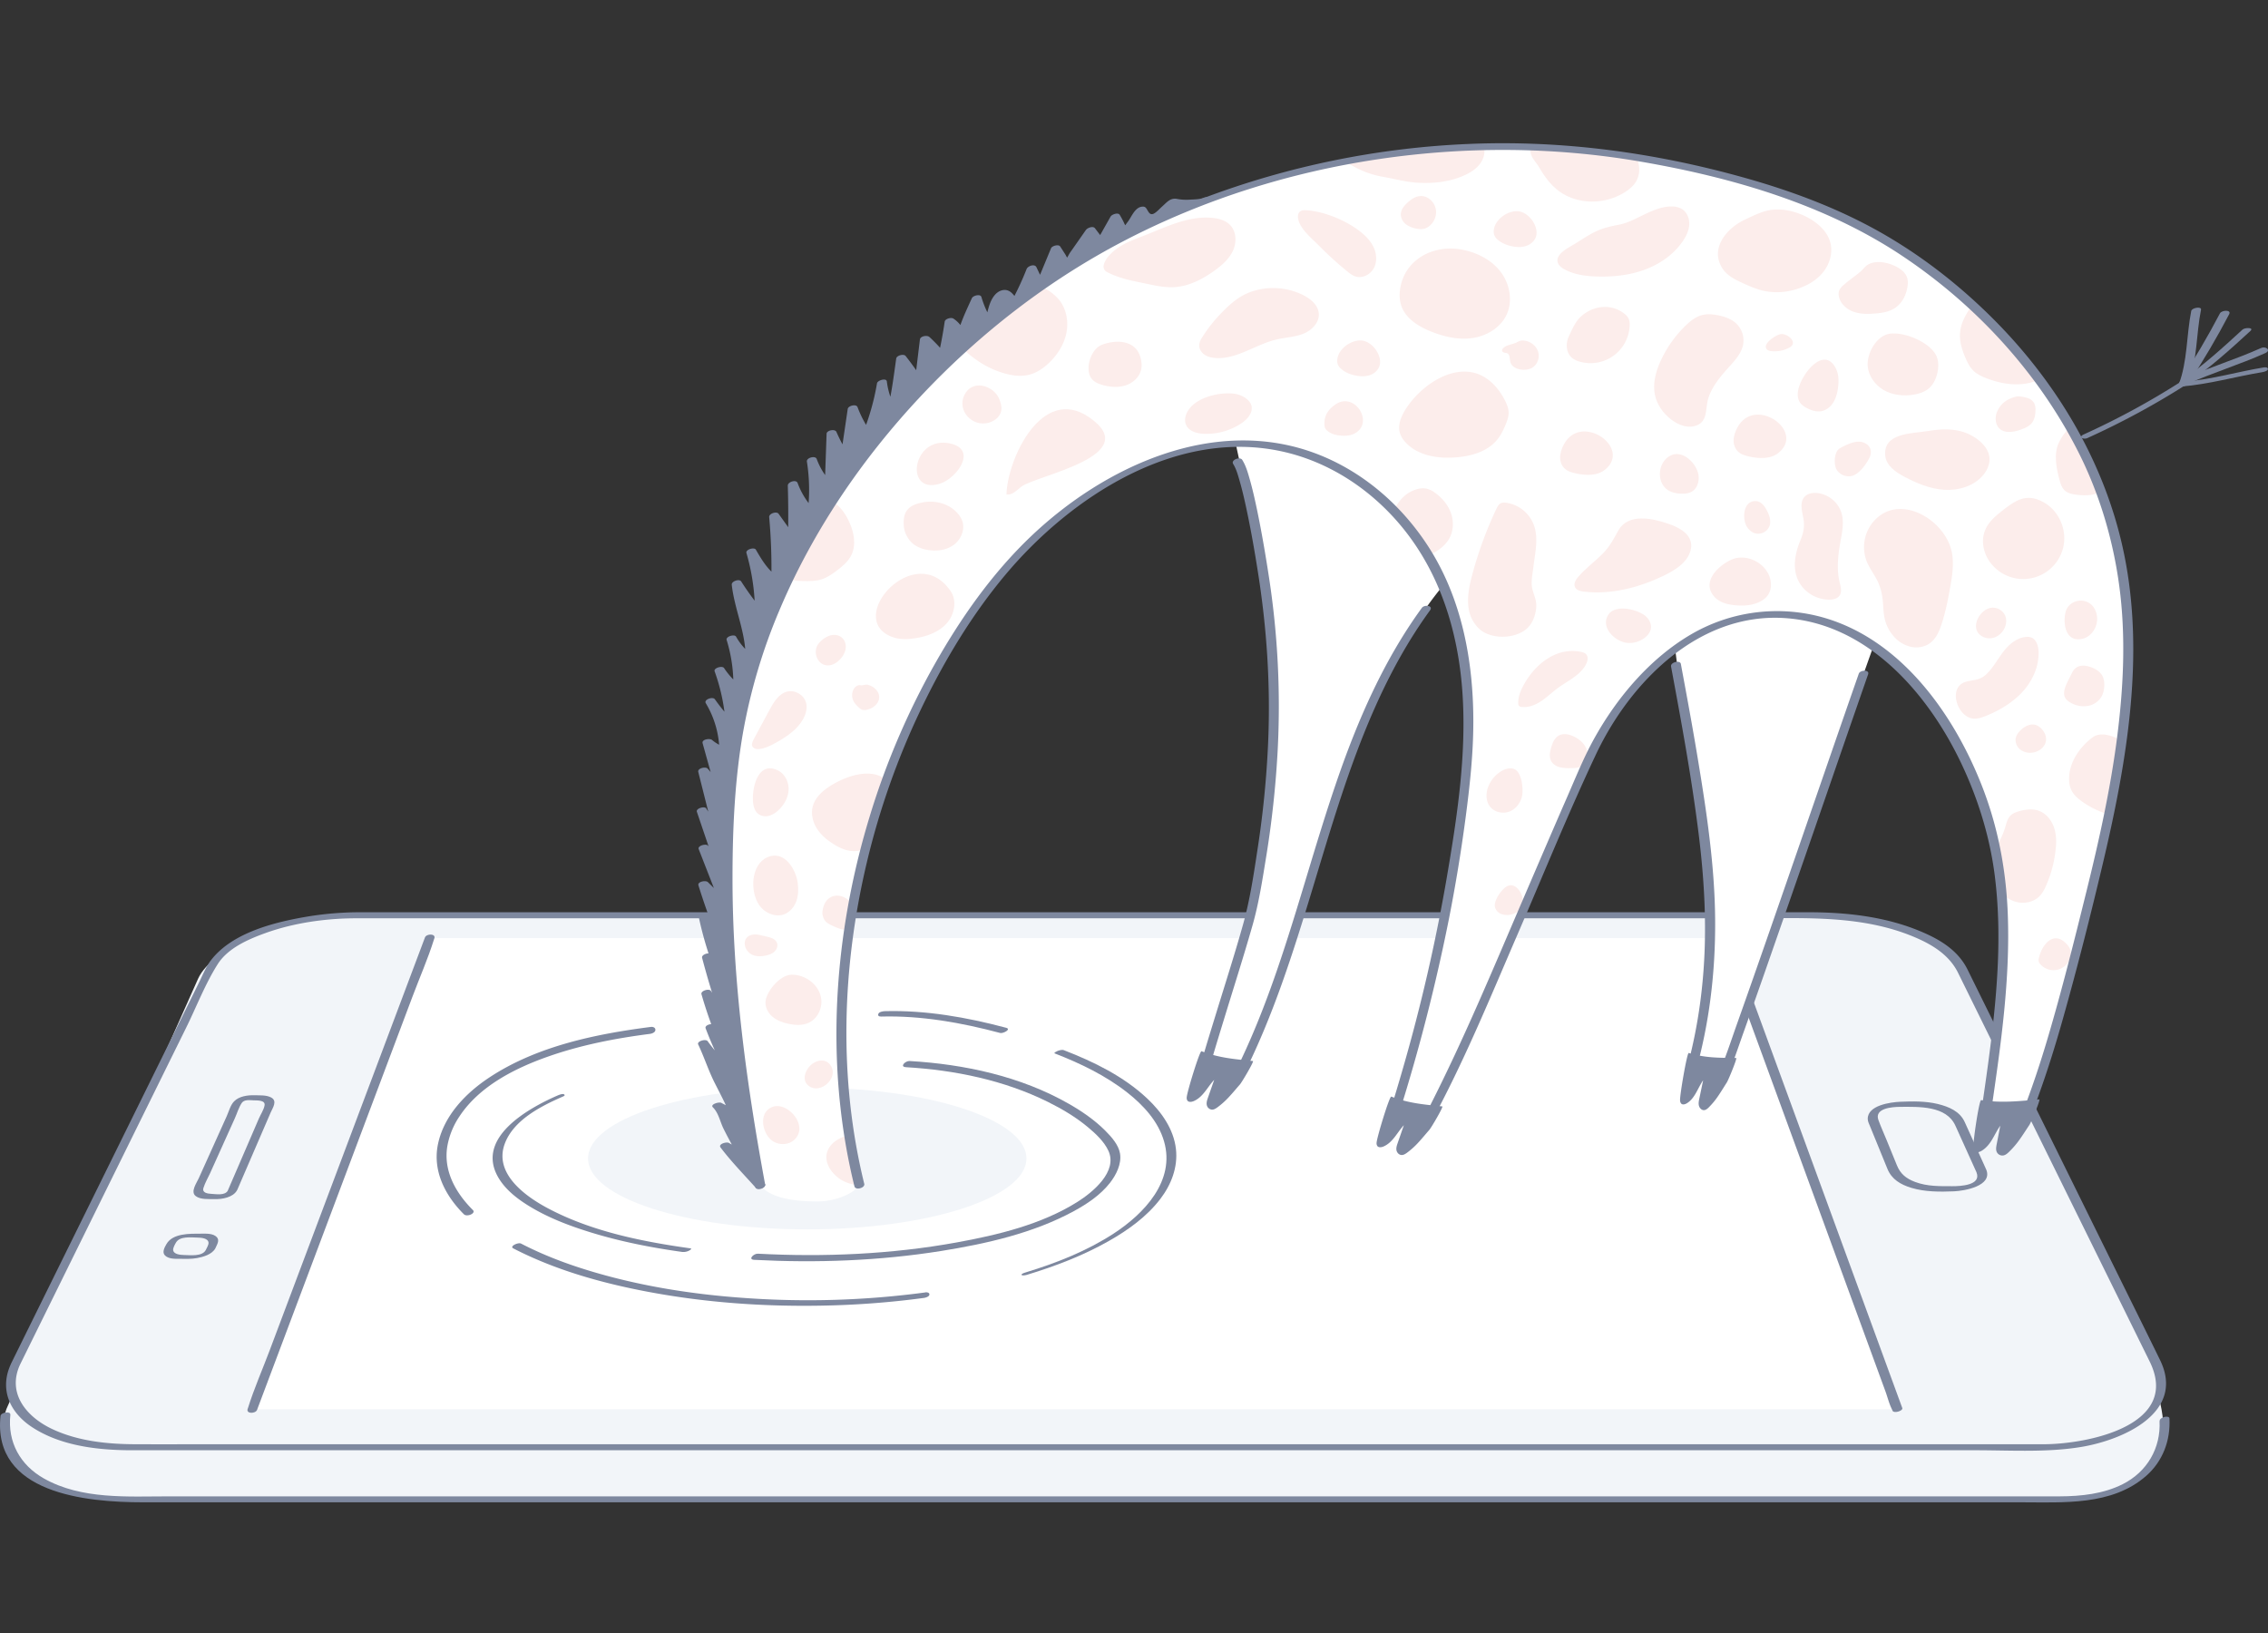 <svg xmlns="http://www.w3.org/2000/svg" xmlns:xlink="http://www.w3.org/1999/xlink" viewBox="0 0 2500 1800"><rect x="0" y="0" width="2500" height="1800" fill="#333333" stroke="none"/><defs><clipPath id="a"><path d="M1084.13,657.2c57.32-77.94,139.53-143.22,236.63-163.29,106.24-22,203.18,31.15,256.34,123.41a256.54,256.54,0,0,1,16.19,33.31c26.07,65.57,29.17,138.29,21.8,208.46-13.09,124.74-40.64,248-78.16,367.91l27.32,10.76c51.91-94.69,108.46-200.32,146.24-301.48,15.62-41.84,30.14-84.43,52.62-123,35.44-60.86,90.72-121.37,163.29-133.41,159.89-26.54,263.94,155.12,278.53,290,9.1,84.16-2.94,169-15.1,252.16l25.12,1.28c6.58.34,14.23,2.38,20.64.87,23.21-60,39.25-122.51,55.24-184.83,30.41-118.52,61.05-239.37,53.87-361.52-3.74-63.7-21.87-130.74-51.55-187.25-46.39-88.36-117-163.3-200.82-217.16-75.34-48.41-162-74.05-248.86-92.54q-5.84-1.25-11.68-2.41c-227-45.09-480.35.82-673.07,130.39q-12.9,8.69-25.47,17.85C969.14,446.36,829.88,639.5,808.25,846c-19.27,184,6.94,375.29,46,554.92a620.19,620.19,0,0,1,124.25-2.39c-26.55-54.49-39.75-126.09-46.64-186.15-7.51-65.5-5.42-132,4.66-197.1C956.41,886.83,1007,762,1084.13,657.2Z" fill="none"/></clipPath></defs><path d="M7.12,1553l211.26-474.31c16.08-34.68,88.65-62,162.55-62H2001.74c73.9,0,146.47,27.29,162.55,62l217.06,468.51c16.27,71-29.48,105.51-126.47,105.51H127.79C30.8,1652.66-7.82,1593,7.12,1553Z" fill="#f2f5f9"/><path d="M2380.45,1566.37c1.54,29.88-13.77,56-40.52,69.54-21.3,10.76-45.91,13.39-69.46,13.47-8.44,0-16.88,0-25.32,0H187.1c-46.38,0-97.15,3.74-138.7-19.71-26.17-14.78-40.18-40.05-37-70.11.49-4.64-10.42-2.75-10.84,1.22-9,85.46,94.22,95.16,157,95.16h2070c47,0,100.31,3.92,138-29,18.5-16.17,27.06-39.18,25.8-63.45-.19-3.82-11-1.54-10.8,2.89Z" fill="#7e889f"/><path d="M17.21,1503.5l215.63-437.4c15.8-32,87.63-57.27,160.9-57.27h1606.8c73.27,0,145.09,25.22,160.89,57.27l215.64,437.4c24.55,49.8-32.52,91.72-128.41,91.72h-2103C49.73,1595.22-7.34,1553.3,17.21,1503.5Z" fill="#f2f5f9"/><path d="M22.28,1503.76Q76.72,1393.36,131.14,1283l74.25-150.61c11.28-22.88,20.92-48.13,34.64-69.71,11.14-17.55,33.47-27.28,52.22-34.07,25.41-9.18,52.46-14,79.37-15.74,8.53-.57,17.06-.67,25.61-.67H1928.17c61.08,0,124-3.73,181.66,20.53,20,8.39,38.75,19.76,48.53,39.59l17.49,35.48q34.14,69.24,68.27,138.48l125.45,254.46c34.33,69.65-65.82,90.52-114.74,91.18-8.08.11-16.18,0-24.26,0H238.92c-30.25,0-60.51.13-90.76,0-30.57-.14-62.46-3.54-90.45-16.66-28.49-13.36-50.47-39.51-35.43-71.48,2.34-5-8.48-4.07-10.14-.53-13,27.73-1.67,53.43,23,69.71,31.26,20.67,72,25.42,108.56,25.6,7.84,0,15.67,0,23.51,0H2177.78c38.22,0,78.73,2.65,116.5-3.67,46.2-7.72,115-38,86.72-95.79-15.37-31.45-30.95-62.79-46.43-94.19L2186,1103.58q-8.54-17.34-17.09-34.67c-9.23-18.74-25.66-30.33-44.38-39-41-19.05-86.68-24.38-131.45-24.38H534q-67.56,0-135.13,0a358.59,358.59,0,0,0-57.24,4.32c-36.53,5.94-85.16,17.37-109.09,48.6-5.41,7-8.87,15.81-12.78,23.73L196,1130.25q-75.5,153.11-151,306.22l-32.91,66.76C9.72,1508.14,20.55,1507.27,22.28,1503.76Z" fill="#7e889f"/><polygon points="2091.21 1553.42 1901.13 1033.98 473.56 1033.98 278.2 1553.42 2091.21 1553.42" fill="#fff"/><path d="M2096.86,1552l-18.93-51.73L2032.46,1376q-27.37-74.82-54.76-149.63l-47.55-129.89q-7.85-21.46-15.71-42.93c-2.38-6.51-4.14-14-7.39-20.18a8.35,8.35,0,0,1-.32-.88c-1.29-3.53-12-.36-10.8,2.89l18.93,51.73q22.74,62.1,45.46,124.2,27.39,74.82,54.77,149.63,23.78,64.95,47.54,129.89l15.72,42.93c2.38,6.51,4.14,14,7.39,20.18a9.25,9.25,0,0,1,.32.88c1.29,3.53,12,.36,10.8-2.89Z" fill="#7e889f"/><path d="M468.41,1033.38q-9.75,25.9-19.49,51.8L402.36,1209l-56.54,150.32-48.69,129.47c-7.87,20.93-17.08,41.81-23.76,63.16-.09.3-.22.59-.33.88-2.17,5.78,8.65,5.65,10.32,1.2l19.49-51.81,46.56-123.81,56.53-150.32q24.36-64.72,48.7-129.46c7.87-20.94,17.07-41.82,23.75-63.17.1-.3.22-.58.33-.88,2.18-5.77-8.64-5.65-10.31-1.19Z" fill="#7e889f"/><path d="M261.57,1311.48q11.32-26.25,22.66-52.5,7-16.21,14-32.42c2.33-5.39,7.89-13,.64-16.85-5.24-2.79-12.37-2.27-18.18-2.45-7.53-.23-17.16,1-22.7,6.78-4,4.09-5.82,11.28-8.09,16.32q-15.42,34.2-30.83,68.41c-2.37,5.27-9.53,15-3.25,19.69,5.32,4,14.49,3.13,20.83,3.29,8.1.21,20.09-1.78,24.53-9.57,2.28-4-8.39-2.59-10,.15-3.24,5.69-12.59,3.91-18.2,3.62-4.08-.21-10.39-1.11-8.76-6.43,1.73-5.63,5-11.17,7.45-16.53l27.18-60.32c2.42-5.36,4.33-12,7.61-16.89,2.7-4,8.54-3.09,12.88-2.92,4,.17,13.25-.44,12.31,5.47-.74,4.7-4.4,10.2-6.26,14.52l-12.93,30q-10.85,25.13-21.68,50.23C249.61,1315.84,260.17,1314.72,261.57,1311.48Z" fill="#7e889f"/><path d="M237.4,1375.93c1.59-3.74,5-8.56,1.66-12.2-4.18-4.49-12.05-3.9-17.67-3.9-12,0-31-.58-37.9,11.47-2,3.44-5,8.79-1.89,12.26,3.9,4.29,11.38,4,16.66,4,6.25,0,12.6.32,18.78-.81,7.06-1.29,16.64-4,20.36-10.78.67-1.22-9.17-.72-10.64,2-4,7.23-16.92,5.53-24.13,5.37-3.52-.08-11.58-.64-11.78-5.72-.09-2.36,2.11-6.28,3.28-8.21,4.26-7,16.48-5.41,23.74-5.26,3.59.08,11.6.54,12,5.63.19,2.55-2.14,5.92-3.1,8.19C226.1,1379.45,236.24,1378.65,237.4,1375.93Z" fill="#7e889f"/><path d="M2189.47,1289.31l-23.73-52.44c-5.41-12-17.58-17-29.8-20-13.2-3.21-27.6-3-41.14-2.44-10.48.43-36.32,3.77-36,19,.06,2.79,1.48,5.44,2.52,8q3,7.33,6,14.68,6.6,16.16,13.19,32.31c4.74,11.61,14.59,17.37,26.45,20.93,15,4.52,31.37,4.44,47,3.8,11.13-.46,42.69-5.77,35.51-23.84-1.38-3.49-12-.23-10.8,2.89,5.75,14.47-18,15.31-26.6,15.31-14,0-27.76.32-41.08-4.7-9.8-3.7-16.18-8.81-20-18.25l-11.43-28c-3-7.3-6.28-14.55-9-22-4.76-13.17,15.58-14.46,23.88-14.5,20.86-.1,51-1.4,61,20.78l23.22,51.31C2180.24,1295.67,2190.81,1292.26,2189.47,1289.31Z" fill="#7e889f"/><ellipse cx="889.83" cy="1276.91" rx="241.63" ry="78.2" fill="#f2f5f9"/><path d="M1365.89,1183.54c53.81-106.88,77.9-225.09,117.95-337.17,19.71-55.15,44.08-107,75.13-156.69A398.66,398.66,0,0,1,1611.66,622c6.54-6.77,60.65-65,67.5-61.34A2783.75,2783.75,0,0,0,1348.42,412c11.49,85.24,37.14,164.52,48.44,250.12,14.83,112.39,7.46,227.68-17.44,338.13-4.26,18.9-59.59,171.14-51.52,177.06C1337.29,1184.15,1354.14,1184.11,1365.89,1183.54Z" fill="#fff"/><path d="M2090.41,642.72l-249.45-5c2.2,108.44,31.08,213.06,41.38,320.93,7,73.43,1.26,154.56-19.31,225.34l36.28.71C1912.15,1155.28,2019.44,834.43,2090.41,642.72Z" fill="#fff"/><path d="M835.33,1306.91c-9.46-19.15-23.26-27.21-36.07-44.31,5.55,3.56,18.86,8.63,21.87,14.28l-18-33.77c-3.59-6.73-6.75-19.77-12.34-24.71,5,2.76,19.8,9.92,21.67,15.61-4.94-15-12.76-28.86-19.86-42.94-6.78-13.45-11.08-27.78-17.62-41.26a192.87,192.87,0,0,0,32.94,35.32,372.86,372.86,0,0,1-24.7-53.08L798,1149.39a469.09,469.09,0,0,1-19.43-55,91.39,91.39,0,0,0,19.45,22.32q-10.47-30.87-18.75-62.41a105,105,0,0,0,16.89,21.79,380.7,380.7,0,0,1-20.2-65.08,101.2,101.2,0,0,0,21.5,25.54q-12.4-30.58-22.22-62.15l25.79,25.34-25.53-65.38A78,78,0,0,0,793.78,953q-10.12-29.85-20.24-59.72a74.84,74.84,0,0,0,17.89,21q-8.17-32.46-16.34-64.92l20.1,23.38q-7.65-27.51-15.32-55c5.3,4.85,11.89,7.77,18.54,10.48A104.32,104.32,0,0,0,783,773a181.18,181.18,0,0,0,22.5,26.56,205.38,205.38,0,0,0-12.3-60.92A77.87,77.87,0,0,0,813.77,760,162.84,162.84,0,0,0,806.41,704a64,64,0,0,0,20.82,22.54C828.7,697,815,672.07,812,643.08a293.89,293.89,0,0,0,25.54,34.62,232.46,232.46,0,0,0-9.45-69.6c7.14,12.34,14.89,25.29,27.44,32a608.67,608.67,0,0,0-2.36-71.58q10.37,14.49,20.74,29,.81-31.81-.16-63.65a84.21,84.21,0,0,0,21.58,33,194.8,194.8,0,0,0-.54-59.53,74.19,74.19,0,0,0,19.64,29.9l2.1-59.74a161.87,161.87,0,0,0,15.2,27.72q4.05-27.54,8.09-55.07a112.07,112.07,0,0,0,15.74,29.16,260.37,260.37,0,0,0,16.55-57.52,78.89,78.89,0,0,0,11.14,32.34c4.83-19.62,7.23-39.51,10.06-59.54q10.77,13.68,20.21,28.33,3-24.66,5.93-49.33A153.38,153.38,0,0,1,1039,394.9q4.83-20.26,7.75-40.92a29,29,0,0,1,12.71,19.87c3-16.06,10.12-30.14,16.87-45a102,102,0,0,0,13.7,29.37c3-8.67,5.52-25.94,11.52-32.73,6.8-7.7,10.47,4.15,17.45,8.9A309.27,309.27,0,0,0,1137,296q4.67,9.81,9.34,19.61l17.28-41.65,8.88,13.74c.74,1.15,1.77,2.45,3.14,2.33,1.09-.1,1.86-1.09,2.49-2L1202,253.81,1212.82,268l16.4-29.07a78.93,78.93,0,0,1,4.88,9.34c1,2.45,3,4.87,5.67,4.81s4.55-2.51,6-4.72L1258.07,230c1.77,4.44,4.43,9.58,9.19,10,3,.25,5.68-1.5,8.07-3.25A140.2,140.2,0,0,0,1291.39,223a2.74,2.74,0,0,1,1.45-.94,2.93,2.93,0,0,1,1.52.35c5.29,2.19,28.7.65,33.91-1.72L922.83,684.79Z" fill="#7e889f"/><path d="M2344.7,677.78c-3.74-63.7-21.87-130.74-51.55-187.25-46.39-88.36-117-163.3-200.82-217.16-75.34-48.41-162-74.05-248.86-92.54q-5.84-1.25-11.68-2.41c-227-45.09-480.35.82-673.07,130.39q-12.9,8.69-25.47,17.85C969.14,446.36,829.88,639.5,808.25,846c-16.52,157.79.41,304.24,30.2,460.8,12.27,15.29,41.59,17.52,63.06,17.52,17.06,0,38.21-7.22,46-18.19-9.75-37.27-11.62-58.64-15.65-93.75-7.51-65.5-5.42-132,4.66-197.1C956.41,886.83,1007,762,1084.13,657.2c57.32-77.94,139.53-143.22,236.63-163.29,106.24-22,203.18,31.15,256.34,123.41a256.54,256.54,0,0,1,16.19,33.31c26.07,65.57,29.17,138.29,21.8,208.46-13.09,124.74-40.64,248-78.16,367.91,9.11,3.59,25.66,7.17,34.77,10.76,51.91-94.69,168.93-385.91,191.41-424.51,35.44-60.86,90.72-121.37,163.29-133.41,159.89-26.54,263.94,155.12,278.53,290,9.1,84.16-2.94,169-15.1,252.16l25.12,1.28c6.58.34,14.23,2.38,20.64.87,23.21-60,39.25-122.51,55.24-184.83C2321.24,920.78,2351.88,799.93,2344.7,677.78Z" fill="#fff"/><g clip-path="url(#a)"><path d="M982.85,701.9c8.27,3.25,17.51,3,26.28,1.58,12.73-2,25.64-6.65,34.29-16.21s11.74-24.9,4.52-35.58C1009.18,594.38,930.59,681.31,982.85,701.9Z" fill="#fcedeb"/><path d="M1200.75,460.06c-52.49-36.24-90.35,46.27-91.34,85,6.21.88,11.25-4.55,16.18-8.44C1141.76,523.83,1262.37,502.62,1200.75,460.06Z" fill="#fcedeb"/><path d="M1026.07,534.69a30.36,30.36,0,0,0,10.16-1.63c18.4-5.88,42-37.75,10.72-44.3-16.58-3.45-28,4.88-33.15,15.37C1007.21,517.44,1010.62,534.2,1026.07,534.69Z" fill="#fcedeb"/><path d="M931.82,709.12c-2.24-8.33-10.57-11-18.12-8.21a27.7,27.7,0,0,0-11,8.05c-7.87,9-1.66,25.76,11.41,24.41,4.31-.45,8.19-2.91,11.29-6C930.21,722.66,933.58,715.67,931.82,709.12Z" fill="#fcedeb"/><path d="M955.36,782.37a9.64,9.64,0,0,1-5.14-.06,11,11,0,0,1-3.62-2.52c-2.46-2.29-4.85-4.78-6.18-7.86a14.25,14.25,0,0,1,.26-11.7c1.48-3,4.73-5.68,8-4.84,1.84.48,5.1-1.08,7.41-.65a18.48,18.48,0,0,1,7.76,3.73C974.78,767.75,967.2,779.93,955.36,782.37Z" fill="#fcedeb"/><path d="M913.09,867.66c-7.74,5.21-14.88,12.26-17.23,21.29-2.13,8.19,0,17.1,4.53,24.26s11.18,12.73,18.35,17.22,15.07,8,23.4,7.72c5.62-.17,11-2.08,16.27-4.13,10.82-4.25,22.07-9.89,27.55-20.14,3-5.69,4-12.28,4-18.73.11-10.59-2.15-21.5-8.33-30.1C965.63,842.73,931.92,855,913.09,867.66Z" fill="#fcedeb"/><path d="M829.92,881.4c.18,6,1.44,12.55,6.26,16A13.94,13.94,0,0,0,848,899.13a25.25,25.25,0,0,0,10.42-6.43c6.16-5.89,10.59-13.93,10.84-22.45s-4.2-17.36-11.87-21.08C836,838.78,829.47,866.6,829.92,881.4Z" fill="#fcedeb"/><path d="M885.13,792.88c3.16-5.55,5-12.2,3.37-18.36-2.34-8.61-12.19-14.37-20.84-12.19-9.24,2.33-14.76,11.53-19.28,19.92l-17.72,32.89c-1.43,2.66-2.78,6.19-.75,8.43,5.86,6.44,22.57-3.23,28.31-6.56C868.71,810.92,879,803.66,885.13,792.88Z" fill="#fcedeb"/><path d="M872.76,638.93c3.93,1.37,8.18,1.46,12.35,1.54,6.86.12,13.87.23,20.42-1.84,6.17-1.94,11.59-5.71,16.75-9.6,6.31-4.75,12.59-10,16.1-17,5.54-11.15,3.08-24.71-2-36.1-3.57-8-8.51-15.72-15.6-21-6.23-4.6-13.75-7.06-21.2-9.19-8.81-2.51-18.1-4.68-27.05-2.74-8,1.73-14.95,6.59-21.31,11.76-7.33,6-14.42,12.82-17.74,21.66-3,8.06-2.62,17.13-.06,25.35C839.07,619.83,855.42,632.86,872.76,638.93Z" fill="#fcedeb"/><path d="M996.21,579a29,29,0,0,0,11.48,21.38,35.19,35.19,0,0,0,14.45,5.71c9.91,1.79,20.75.56,28.93-5.32s12.92-17,9.64-26.49a26.61,26.61,0,0,0-6.15-9.56c-9.82-10.22-24.49-13.53-38.08-10.83C1002.34,556.7,995.14,562.86,996.21,579Z" fill="#fcedeb"/><path d="M836.57,997.25c6,9,18.15,14.45,28.21,10.4,6.23-2.5,10.83-8.18,13.07-14.5s2.35-13.24,1.47-19.89c-2-15.43-15.09-36.68-33.56-28.29C827.55,953.24,826.73,982.5,836.57,997.25Z" fill="#fcedeb"/><path d="M906.74,1003.7a14.62,14.62,0,0,0,3.17,11.72c2.25,2.51,5.42,4,8.49,5.35,3.55,1.6,7.14,3.21,11,3.81s8,.1,11.13-2.24c3.89-2.92,5.42-8.26,4.75-13.08s-3.22-9.19-6.21-13C928.18,982.2,909.49,984.47,906.74,1003.7Z" fill="#fcedeb"/><path d="M830.91,1053.08c4.34,1.42,9.07,1.12,13.52.12,3.43-.77,6.89-2,9.4-4.47s3.88-6.34,2.56-9.6c-1.69-4.17-6.71-5.69-11.1-6.69l-6.13-1.41a26.71,26.71,0,0,0-7.78-1C816.12,1031.15,818.92,1049.16,830.91,1053.08Z" fill="#fcedeb"/><path d="M844,1102.51c-1.18,6.6,2.09,13.45,7.13,17.88s11.59,6.77,18.15,8.15c7.37,1.56,15.34,2,22.18-1.17,10.17-4.67,15.7-17.06,13.52-28-2.93-14.77-18-25.47-32.86-24.95C860.09,1074.82,846,1091.41,844,1102.51Z" fill="#fcedeb"/><path d="M898.05,1171a16,16,0,0,1,10-1.81c5.43,1,9.51,6.33,9.87,11.85.74,11.48-13.94,22.91-24.72,17C881.26,1191.53,888.62,1175.72,898.05,1171Z" fill="#fcedeb"/><path d="M853.33,1258.71a20.57,20.57,0,0,0,16.74,1.06,17.65,17.65,0,0,0,10.8-12.58c3-14.69-16.79-34-31.4-26.19C835.2,1228.61,841.15,1252.42,853.33,1258.71Z" fill="#fcedeb"/><path d="M917.66,1260.51c4.35-4.32,10.32-7.09,16.44-9,12.27-3.88,26.27-4.66,38.09.24s20.65,16.25,19.19,27.8a27.61,27.61,0,0,1-6.65,14,38.24,38.24,0,0,1-16.9,11.53c-12.08,4.07-31.3,1.83-41.8-5.37C912.27,1290.28,904.52,1273.55,917.66,1260.51Z" fill="#fcedeb"/><path d="M1087,466.56c7.83-1.1,15.64-6.58,16.75-14.41.58-4.08-.7-8.19-2.15-12-5.23-13.92-26.81-22.07-36.8-7.72C1053.4,448.79,1068.25,469.2,1087,466.56Z" fill="#fcedeb"/><path d="M1105,410.89c9.21,2.88,19.1,4.54,28.5,2.39,8.9-2,16.75-7.38,23.3-13.74,9.13-8.86,16.2-20.13,18.69-32.6s.06-26.16-7.81-36.15A49.79,49.79,0,0,0,1150,317.22c-19.9-9.64-44.5-9.13-63.76,1.71a67.47,67.47,0,0,0-31.09,39.24c-5.27,17.76,7.48,28.79,21.3,38.62A101.54,101.54,0,0,0,1105,410.89Z" fill="#fcedeb"/><path d="M1202.27,416c2.76,4.75,8.3,7.11,13.62,8.53,8,2.16,16.69,2.87,24.62.36s15-8.63,17.17-16.67c1.34-5,.72-10.41-.86-15.36-5.78-18.1-26.48-18.73-42.07-12.9C1202.83,384.4,1195.92,405.08,1202.27,416Z" fill="#fcedeb"/><path d="M1312.63,448.63c-4.9,5.36-8.21,13.29-5.15,19.88,3.21,6.93,11.86,9.33,19.49,9.66a69.82,69.82,0,0,0,39.59-10.4c4.89-3,9.56-6.92,11.93-12.17a12.73,12.73,0,0,0,1-8.48,13.3,13.3,0,0,0-3-5.2c-4.48-5-11.19-7.55-17.87-8.14C1343.76,432.47,1322.92,437.4,1312.63,448.63Z" fill="#fcedeb"/><path d="M1265.85,313.2c9.46,2,19.09,3.89,28.74,3.3,16.08-1,31-8.78,44.09-18.18,8.16-5.86,16.07-12.71,20.33-21.81s4-20.94-2.85-28.25c-5-5.29-12.49-7.4-19.73-8.11-26.2-2.58-51.12,10.06-75.63,19.7-8.25,3.24-16.68,6.2-24.33,10.69-7.47,4.38-17.15,12.12-19.65,20.89a7.24,7.24,0,0,0,1.2,6.8,11.57,11.57,0,0,0,3.57,2.32C1235.62,307.55,1250.31,309.91,1265.85,313.2Z" fill="#fcedeb"/><path d="M1325.6,371.13c-1.84,2.89-3.64,6-3.72,9.44-.11,4.17,2.46,8.1,5.92,10.44s7.68,3.28,11.84,3.59c23.61,1.76,44.36-15,67.4-20.38,9.82-2.32,20.16-2.6,29.54-6.33s18-12.4,17.1-22.45c-.76-9-8.57-15.69-16.55-19.85a74.55,74.55,0,0,0-53.74-5.34c-15.54,4.3-25.94,13.33-37,24.67A161.61,161.61,0,0,0,1325.6,371.13Z" fill="#fcedeb"/><path d="M1484.91,299c2.87,2.34,5.88,4.69,9.43,5.77,7.44,2.28,15.92-2,19.77-8.71s3.53-15.37.47-22.52-8.57-13-14.66-17.87c-15.91-12.66-40.61-23-61.15-24-8.56-.41-9.44,6.76-6.55,13.74,4,9.62,14.48,18.09,21.67,25.38A386.88,386.88,0,0,0,1484.91,299Z" fill="#fcedeb"/><path d="M1474.05,396.79a11.89,11.89,0,0,0,.47,4.52,12.87,12.87,0,0,0,4.14,5.58c4.49,3.82,10.18,6,16,7.13,5.19,1,10.67,1.16,15.64-.63s9.33-5.81,10.55-10.95c2.73-11.43-8.81-26.7-20.66-27.17C1488.58,374.81,1474.8,385,1474.05,396.79Z" fill="#fcedeb"/><path d="M1646.54,254.32a12,12,0,0,0,.47,4.51,13.05,13.05,0,0,0,4.14,5.59c4.49,3.82,10.18,6,16,7.13,5.18,1,10.67,1.16,15.63-.64s9.33-5.8,10.56-10.94c2.73-11.43-8.82-26.71-20.66-27.17C1661.07,232.34,1647.3,242.5,1646.54,254.32Z" fill="#fcedeb"/><path d="M1493,477.92c22.38-11.66.38-46.83-21-32.08-8,5.51-12.72,12.56-12.05,22.66a10.2,10.2,0,0,0,.55,3,8.52,8.52,0,0,0,2.41,3.15c4.33,3.83,10.3,5.25,16.07,5.6C1483.68,480.55,1488.68,480.14,1493,477.92Z" fill="#fcedeb"/><path d="M1543.22,319.55a38.9,38.9,0,0,0,1.36,17.33c4.7,14,18.63,22.76,32.34,28.34,14.52,5.9,30.35,9.62,45.87,7.44s30.66-11,37.59-25.07c7.57-15.35,4-34.76-6.48-48.28s-27-21.52-43.84-24.4C1578.85,269.59,1547.43,286.73,1543.22,319.55Z" fill="#fcedeb"/><path d="M1548.61,226.26c-2.79,3-4.74,6.91-4.48,11a14.39,14.39,0,0,0,6.12,10.32,27.61,27.61,0,0,0,11.43,4.49,19.34,19.34,0,0,0,8,.13,15,15,0,0,0,5.34-2.64A19.82,19.82,0,0,0,1583,234a18.47,18.47,0,0,0-8.2-15.29C1564.78,212.21,1555.56,218.87,1548.61,226.26Z" fill="#fcedeb"/><path d="M1518,146.75c-10.36,3.87-54,18.9-30.79,33.79A102.22,102.22,0,0,0,1525,195c12.41,2.16,23.92,5.52,36.79,6.35,18,1.15,36.47-.78,52.84-8.29,5.94-2.73,11.65-6.25,15.83-11.27s6.67-11.71,5.58-18.15c-1.84-10.85-12.72-17.66-23.09-21.36C1582.48,131.42,1548.3,135.43,1518,146.75Z" fill="#fcedeb"/><path d="M1548.27,453c-4.3,7.3-7.56,16-5.22,24.16a26.65,26.65,0,0,0,6.25,10.4c13.54,14.76,35.61,18.18,55.58,16.59,16.62-1.32,34.11-6.16,44.92-18.85,4.53-5.33,7.62-11.73,10.21-18.23,1.54-3.86,2.94-7.88,2.93-12,0-4.66-1.79-9.14-3.86-13.31-7-14-18.52-26.73-33.67-30.7C1595.83,403.23,1562.59,428.68,1548.27,453Z" fill="#fcedeb"/><path d="M1560.52,539.67a23.08,23.08,0,0,1,11.3-1.21,25.3,25.3,0,0,1,10,4.71c7.93,5.65,14.48,13.47,17.65,22.67s2.69,19.81-2.2,28.22c-4,6.81-10.45,11.79-17.34,15.6a82.13,82.13,0,0,1-32.9,10,15.24,15.24,0,0,1-6.49-.49c-2.58-.93-4.53-3-6.14-5.26-9.19-12.59-9.13-29.57-2.32-43.16S1545,544.82,1560.52,539.67Z" fill="#fcedeb"/><path d="M1724.2,515.94c3.18,3.34,7.85,4.74,12.34,5.76,11.23,2.54,24.18,3.12,33-4.25,28.29-23.57-23.42-60.48-43.71-30.82C1720.17,494.94,1716.27,507.59,1724.2,515.94Z" fill="#fcedeb"/><path d="M1915.44,497.38c3.17,3.34,7.84,4.74,12.33,5.76,11.23,2.54,24.19,3.12,33-4.25,28.28-23.57-23.43-60.48-43.71-30.83C1911.4,476.38,1907.5,489,1915.44,497.38Z" fill="#fcedeb"/><path d="M1790.57,345.83c-14.54-11.58-34.55-9.12-48,3.14-6.19,5.65-9.91,14.65-13.4,22.09s-3,17.7,3.5,23.28a22.18,22.18,0,0,0,8.22,4.15,43.14,43.14,0,0,0,55.47-39.63,16.27,16.27,0,0,0-1.26-7.89A16,16,0,0,0,1790.57,345.83Z" fill="#fcedeb"/><path d="M1687.72,406c6.46-3,9.79-11.08,7.86-17.91s-8.51-11.89-15.57-12.67a11.57,11.57,0,0,0-4.23.21,29.24,29.24,0,0,0-4.4,2c-4.74,2.17-10.54,2.39-14.29,6-1,.94-1.79,2.41-1.14,3.61,1.33,2.45,5.38.85,7.07,3.57,1.9,3.07.49,8.14,3.8,11.88C1671.54,408,1681.44,408.83,1687.72,406Z" fill="#fcedeb"/><path d="M2023.63,515.83c2.58,6.61,10.51,10.39,17.44,8.85,8-1.77,16-12.84,19.51-19.88a13.25,13.25,0,0,0,1.15-9.77c-1.47-4.59-6.25-7.54-11.05-8.07s-9.59,1-14,2.86a76.61,76.61,0,0,0-8.94,4.55C2022,497.8,2021.47,510.32,2023.63,515.83Z" fill="#fcedeb"/><path d="M1805.75,239.71c-7,3.38-13.81,6.61-21.37,8-8,1.52-16,3.27-23.53,6.59-9.75,4.28-18.43,10.75-27.6,16.08-5.92,3.44-17.75,9.78-16.39,18,.64,3.83,4.08,6.53,7.48,8.41,10.87,6,23.6,7.64,36,8,17.65.52,35.55-1.33,52.15-7.36s31.88-16.46,42-30.91c3.88-5.5,7-11.76,7.52-18.48s-2.2-13.94-7.88-17.55a21.56,21.56,0,0,0-11.2-2.91C1829.81,227.4,1817.63,234,1805.75,239.71Z" fill="#fcedeb"/><path d="M1732.12,218.08c19.23,7.28,41.81,4.68,59.16-6.35,4.74-3,9.19-6.71,12.09-11.52,7.4-12.3,2.44-29.18-8.06-39s-25.1-13.83-39.31-15.87c-19.38-2.78-39.73-2.37-57.8,5.17-8,3.34-12.92,8.8-11,17.91,1.33,6.42,6.24,10.58,9.43,16.09C1705.27,199.51,1715.38,211.74,1732.12,218.08Z" fill="#fcedeb"/><path d="M1739.65,635.86c-2.72,3.16-5.32,7.47-3.59,11.27,1.6,3.51,6,4.57,9.85,5,29.73,3.48,59.93-4.22,86.95-17.09,7.5-3.57,14.9-7.6,21-13.22,6.78-6.22,12-15.41,9.91-24.36-2.57-10.85-14.3-16.49-24.83-20.15-17.25-6-44.38-12.05-55.18,7.64-5,9.18-9.4,17.51-16.91,25.11C1758.08,619,1747.83,626.34,1739.65,635.86Z" fill="#fcedeb"/><path d="M1688.41,640.83c.18-5.44,1.32-11.3,1.93-16.49,1.84-15.47,6-32-.11-47a38.46,38.46,0,0,0-29.55-23.12c-2.31-.33-4.81-.41-6.83.76s-3.29,3.54-4.33,5.75A430.87,430.87,0,0,0,1623,632.87c-3.38,12.62-6.19,25.8-4,38.68a38.6,38.6,0,0,0,12,22c13.1,11.61,39.62,10.84,52.4-1,5-4.65,7.92-11.21,9.26-17.91a33.34,33.34,0,0,0,.66-9.5c-.61-6.87-4.26-13.1-4.86-19.92A34.7,34.7,0,0,1,1688.41,640.83Z" fill="#fcedeb"/><path d="M1679.56,755c-3.39,6.21-6.19,13-6,20.11a3.61,3.61,0,0,0,3.93,4.1c7.63.89,15.21-2.24,21.58-6.52s11.89-9.71,18.07-14.25c11.15-8.2,25.08-14.16,31.28-26.53,1.66-3.33,2.54-7.67.14-10.51-1.47-1.75-3.81-2.46-6-2.91C1715.08,713,1691.76,732.63,1679.56,755Z" fill="#fcedeb"/><path d="M1793.62,708.63a27.23,27.23,0,0,0,20.94-7,16.31,16.31,0,0,0,5-7.69c1.47-5.72-1.73-11.85-6.42-15.44-9.26-7.09-33.29-12.91-40.71-.25C1764.28,692.21,1780.64,707.31,1793.62,708.63Z" fill="#fcedeb"/><path d="M1677.7,877.63c1.7-7.8-.1-27.38-9.3-30.18-3.81-1.16-8-.28-11.57,1.53A34.45,34.45,0,0,0,1641,865.91c-3.32,7.46-3.58,16.85,1.49,23.26,4.79,6.05,13.73,8.12,21,5.48S1676.06,885.18,1677.7,877.63Z" fill="#fcedeb"/><path d="M1708.83,828.14c-.9,3.94-.65,8.31,1.58,11.68a15.14,15.14,0,0,0,9,5.88,45,45,0,0,0,10.94,1c4.51,0,9.28,0,13.15-2.33,5.63-3.39,7.67-11.1,5.75-17.4s-7.06-11.19-12.83-14.35c-4.08-2.23-8.71-3.76-13.34-3.3C1713.56,810.24,1710.67,820.07,1708.83,828.14Z" fill="#fcedeb"/><path d="M1647.84,999.68a11.43,11.43,0,0,0,6.81,7.75,19.79,19.79,0,0,0,18.72-2.95,15.58,15.58,0,0,0,5.24-12c-.13-7.94-8.12-20.37-17.36-15.61C1655.13,980,1646.34,992.84,1647.84,999.68Z" fill="#fcedeb"/><path d="M1890.22,658.3c5.57,5.89,14,8,22.09,8.81,9.73,1,20,.3,28.55-4.37a22.92,22.92,0,0,0,7.58-6.31c4.14-5.61,4.5-13.36,2.37-20-5.36-16.66-26.61-26.9-42.81-19.3C1893.17,624.09,1874.93,642.14,1890.22,658.3Z" fill="#fcedeb"/><path d="M1926.17,581.5a17,17,0,0,0,7.87,6.22,13.45,13.45,0,0,0,16.48-7.93c2-5.73-.2-12.07-3.08-17.42-2-3.83-4.71-7.69-8.74-9.31a11,11,0,0,0-10.64,1.49C1920.9,560.1,1921.29,574.81,1926.17,581.5Z" fill="#fcedeb"/><path d="M1840.77,541.48a30.48,30.48,0,0,0,11.35,2.59c4.5.3,9.27,0,13.09-2.35,5.55-3.45,7.78-10.68,7.13-17.18-1.3-12.88-17.27-29.44-31-22.35C1826.45,509.84,1825.37,534.05,1840.77,541.48Z" fill="#fcedeb"/><path d="M1907.14,403.1c6.25-6.93,12.71-14.41,14.34-23.59a25.8,25.8,0,0,0-7.1-22.41c-5.37-5.34-12.86-8-20.29-9.51-6.34-1.28-13-1.82-19.2.07s-11.58,6.2-16.34,10.75a128.52,128.52,0,0,0-27.84,39c-5.58,12.1-9.29,25.75-6.28,38.73,2.46,10.65,9.36,20,18.11,26.55,7.06,5.3,16,9,24.66,7.11,16.06-3.55,12.2-19.16,15.88-30.84C1887.43,425.05,1897.61,413.69,1907.14,403.1Z" fill="#fcedeb"/><path d="M1993.92,240.46c-12-6.72-26-10.51-39.79-9.32-10.22.88-21.79,6.71-31,11.08-20.21,9.54-38.91,32.07-24.15,54.17,5.07,7.58,13.7,11.86,22,15.65,7.77,3.56,15.67,7,24,8.74a71.52,71.52,0,0,0,35.72-2.22c11.07-3.47,21.61-9.46,28.89-18.5s10.92-21.37,8-32.59C2014.47,255.56,2004.66,246.47,1993.92,240.46Z" fill="#fcedeb"/><path d="M2032.19,314.17a16.8,16.8,0,0,0-4.74,5.75,11.89,11.89,0,0,0-.44,6.94c1.6,7.85,8.34,13.92,15.88,16.67s15.78,2.69,23.77,2.07c7.58-.59,15.4-1.75,21.8-5.85,8.07-5.16,12.84-14.49,14.17-24,.54-3.83.55-7.88-1.06-11.41a20,20,0,0,0-6.69-7.54c-8.9-6.51-24.8-10.93-35.25-5.47-3.67,1.92-6,5.74-9.19,8.37C2044.48,304.69,2038,309,2032.19,314.17Z" fill="#fcedeb"/><path d="M2160.66,374.81c.71,6.22,2.78,12.21,5.13,18s5.18,11.8,9.8,16.15c4,3.8,9.19,6.15,14.38,8.11,11.16,4.23,23,6.95,35,6.55s23.94-4.05,33.24-11.53c17.41-14,22.49-40.19,14.06-60.85s-28.58-35.32-50.41-40c-15.83-3.37-30.77.43-40,13.83C2171.24,340.46,2158.4,354.73,2160.66,374.81Z" fill="#fcedeb"/><path d="M2076.11,429.78c10.27,6,22.92,7.21,34.62,5,5.32-1,10.65-2.77,14.86-6.17,5.26-4.24,8.34-10.69,9.9-17.27,1.64-6.94,1.66-14.62-1.91-20.79-8-13.91-34.75-25-50.55-22.71-15,2.2-25.59,22.22-24.23,36.14C2059.85,414.69,2066.94,424.39,2076.11,429.78Z" fill="#fcedeb"/><path d="M1981.65,434.22a17.57,17.57,0,0,0,1.57,8c1.78,3.49,5.18,5.86,8.65,7.67,4.91,2.56,10.51,4.35,15.94,3.31,5.6-1.07,10.33-5.09,13.27-10s4.28-10.55,5-16.2c.87-6.86.83-14.1-2.16-20.33C2010.18,378.09,1981.73,416.71,1981.65,434.22Z" fill="#fcedeb"/><path d="M1972.68,383c9.93-5.55-2.68-16-10.11-14.68-4.88.88-20.28,10.61-15.08,16.67,1.2,1.4,3.15,1.84,5,2.05A33.93,33.93,0,0,0,1972.68,383Z" fill="#fcedeb"/><path d="M2078.16,502.76c1.25,10.54,11.28,17.54,20.64,22.54,13.7,7.31,28.4,13.47,43.89,14.55s32-3.57,42.41-15.07c5.17-5.7,8.75-13.34,7.8-21s-6.18-14.05-12.19-18.8c-16.5-13-36.09-13.2-55.78-9.85C2108.68,477.91,2075.06,476.68,2078.16,502.76Z" fill="#fcedeb"/><path d="M2234.66,438.64c-3.7-1.09-9-2.34-12.79-1.35-9.49,2.52-16.53,7.25-20.59,16.84-2.87,6.78-1.62,15.86,4.62,19.76a16.26,16.26,0,0,0,8,2.19c5,.18,10-1.17,14.72-2.92,4.27-1.58,8.59-3.64,11.34-7.27,2.87-3.8,3.62-8.78,3.71-13.54a16.42,16.42,0,0,0-1.32-7.81A12.52,12.52,0,0,0,2234.66,438.64Z" fill="#fcedeb"/><path d="M2270.54,530.3c1,3.51,2.22,7.11,4.75,9.74,3.67,3.81,9.31,4.85,14.58,5.41,9.53,1,19.94.91,27.65-4.78,9-6.61,11.62-18.68,13.22-29.7,1.16-8.07,2.1-16.43-.18-24.26-3.93-13.55-18.14-23.27-32.21-22.22s-23.07,11.35-28.85,23.33C2263.36,500.53,2266.87,517.15,2270.54,530.3Z" fill="#fcedeb"/><path d="M2064,576.23a43.48,43.48,0,0,0-6.33,42.61c3.24,8,8.85,14.92,12.47,22.8a63,63,0,0,1,5.07,19.09c.83,7.22.71,14.59,2.37,21.67a44,44,0,0,0,9.42,18.53,36,36,0,0,0,19.15,12c7.48,1.67,15.76.27,21.81-4.43,6.27-4.87,9.59-12.58,12.1-20.12,4.41-13.26,7.13-27,9.58-40.78,2.23-12.5,4.25-25.34,2.05-37.85C2145.16,572.76,2092.16,541.22,2064,576.23Z" fill="#fcedeb"/><path d="M1988.75,548.06c3.25-4,8.92-5.08,14-4.65A31.76,31.76,0,0,1,2029.72,565c3.29,10.49.83,21.79-1.12,32.61-2.62,14.63-4.24,29.8-.79,44.26,1.16,4.85,2.78,10.34,0,14.49-2.42,3.63-7.3,4.66-11.66,4.63a38.73,38.73,0,0,1-26.66-11c-15.11-14.92-12.56-36-5.08-54,2.84-6.82,4.47-12.62,4-20.15C1987.88,567.34,1982.61,555.56,1988.75,548.06Z" fill="#fcedeb"/><path d="M2187,587.92c-3.16,11.39.37,24,7.74,33.26a45.33,45.33,0,0,0,79.61-18.08c4.37-18.94-4.69-40.14-21.81-49.54-18.5-10.15-30-2.65-45,9C2198.72,569.5,2190.14,576.64,2187,587.92Z" fill="#fcedeb"/><path d="M2181.61,698.94a16.27,16.27,0,0,0,15.67,4.07,19.57,19.57,0,0,0,12.38-10.81c2.07-4.55,2.45-10,.2-14.51a15,15,0,0,0-14.23-7.83C2183.58,670.73,2172.19,689.18,2181.61,698.94Z" fill="#fcedeb"/><path d="M2209.54,716.76c6.1-7.44,14.3-14,23.88-14.72a13.43,13.43,0,0,1,5.17.47c5.95,2,8.23,9.19,8.5,15.45.69,16.22-6.44,32.15-17.31,44.21s-25.21,20.55-40.21,26.75c-5,2.05-10.32,3.9-15.61,3-17.15-3-26.87-34.78-6.95-40.43,8.25-2.34,14.76-1.4,21.74-7.61C2197.3,736.26,2202.37,725.52,2209.54,716.76Z" fill="#fcedeb"/><path d="M2295.34,704.16c7.75-1.72,13.73-8.64,15.61-16.35a22.73,22.73,0,0,0-3.28-18.59c-8.73-12-27.79-8.27-31,6.19C2273.85,688.51,2277.33,708.15,2295.34,704.16Z" fill="#fcedeb"/><path d="M2275.64,767.28c1.06,3.5,4.21,6,7.45,7.67a28.82,28.82,0,0,0,18.61,3.12,21.73,21.73,0,0,0,15.12-10.82,26.15,26.15,0,0,0,2.6-9.75c.38-4.29,0-8.79-2-12.57-2.86-5.23-8.54-8.28-14.22-10.08-8.15-2.59-15.71-1-19.33,7C2280.76,748.59,2273.4,759.85,2275.64,767.28Z" fill="#fcedeb"/><path d="M2226.32,805.94a17.85,17.85,0,0,0-4,6.18c-1.6,4.77.28,10.32,4.06,13.64a17.79,17.79,0,0,0,14.12,3.82c5.75-.81,11.28-4.26,13.71-9.54,3.28-7.15-.94-15.5-7.23-19.53C2239.84,795.93,2231.52,800.28,2226.32,805.94Z" fill="#fcedeb"/><path d="M2280.81,855.85c-.32,5.37.28,10.93,2.76,15.71,2.56,4.94,6.91,8.69,11.43,11.92a97,97,0,0,0,23.35,12.26c8.52,3.07,18.05,4.91,26.53,1.77,10.52-3.89,17.13-14.74,19.32-25.74a52.57,52.57,0,0,0-13-45.46c-9-9.57-31.91-22.95-44.6-13.5C2293.16,822.84,2281.83,838.78,2280.81,855.85Z" fill="#fcedeb"/><path d="M2210.08,912.73c1.47-4.86,2.52-10.16,6.11-13.75,2.63-2.62,6.27-3.93,9.84-4.91,6.95-1.9,14.48-2.81,21.26-.4,8.66,3.08,14.78,11.26,17.35,20.08s2,18.25.7,27.34a131.26,131.26,0,0,1-10.61,36.52,37.44,37.44,0,0,1-5.89,9.54c-6.68,7.4-18,9.62-27.54,6.67s-17.22-10.44-21.93-19.23a37.64,37.64,0,0,1-4.57-14.49C2193.28,942.33,2205.24,928.7,2210.08,912.73Z" fill="#fcedeb"/><path d="M2247.5,1055.77a8.57,8.57,0,0,0-.21,4.11,7.74,7.74,0,0,0,1.89,3.12,19.38,19.38,0,0,0,32.25-5.52,15.25,15.25,0,0,0,.68-10.53,17,17,0,0,0-3.47-5.72C2264.36,1024.92,2251.14,1040.34,2247.5,1055.77Z" fill="#fcedeb"/></g><path d="M843,1304.72c-13.12-14.61-26.85-28.62-38.73-44.31l-9.25,4.95c6.78,4.14,16.7,6.72,21.14,13.72,1.94,3.07,12.14-.35,10.39-3.64-6.28-11.81-13.22-23.47-18.87-35.59-3.65-7.83-5.5-17.39-11.85-23.64l-9.26,5c6.23,3.39,17.53,7.38,20.53,14.3,1.7,3.92,12.16,1.12,10.8-2.9-5-14.66-12.4-28.15-19.34-41.93s-11.55-28.41-18.14-42.27L770,1152a202.38,202.38,0,0,0,32.94,35.32c2.75,2.29,12.55.19,10-4.38a383.23,383.23,0,0,1-24.29-52.33l-10.39,3.63L793,1151.58c2.14,2.51,12,.18,10.4-3.64A485.5,485.5,0,0,1,784,1093l-10.4,3.64A97,97,0,0,0,793.05,1119c2.28,1.92,11.87.71,10.4-3.64q-10.44-30.88-18.74-62.41l-10.4,3.64a112.86,112.86,0,0,0,16.88,21.79c2.2,2.22,12,.38,10.4-3.64a394,394,0,0,1-20.2-65.07l-10.4,3.64a107,107,0,0,0,21.51,25.53c2.22,1.93,12.09.57,10.4-3.63q-12.37-30.63-22.23-62.16l-10.4,3.64L796.06,1002c2.22,2.17,12,.44,10.4-3.64L780.93,933l-10.39,3.64a85.75,85.75,0,0,0,19,19.19c2.24,1.67,10.93-.45,9.66-4.2l-20.24-59.73-10.39,3.64a79.52,79.52,0,0,0,17.88,21c2.4,2,11.53.84,10.4-3.64q-8.18-32.46-16.34-64.91l-10.39,3.63L790.2,875c2.21,2.57,11.53.43,10.4-3.64q-7.67-27.5-15.32-55L774.88,820c5.77,5,12.27,8.16,19.27,11,2.3.94,9.69.39,9.68-3.36A109.42,109.42,0,0,0,788,770.76l-10,4.38a192,192,0,0,0,22.5,26.56c2.69,2.65,10.62.59,10.39-3.64a212.17,212.17,0,0,0-12.3-60.92l-10.39,3.64a84.72,84.72,0,0,0,21.33,22c2.21,1.6,9.55,0,9.68-3.36a170.81,170.81,0,0,0-7.38-56.92l-10.4,3.64A69.09,69.09,0,0,0,823,729.25c2.24,1.53,9.55,0,9.68-3.36,1.08-29.13-12-55.7-15.21-84.26l-10.39,3.64a309.45,309.45,0,0,0,25.54,34.62c2,2.4,10.37.83,10.42-2.79a242.09,242.09,0,0,0-9.48-70.44l-10.39,3.63c7.33,12.65,15.15,25.18,28.17,32.62,2.29,1.31,9.6.17,9.68-3.36a636.75,636.75,0,0,0-2.38-72.43l-10.4,3.64,20.75,29c1.9,2.66,10.33.65,10.41-2.79q.78-32.25-.18-64.5l-10.8,2.9a89.6,89.6,0,0,0,22,33.75c2.41,2.31,9.9,1,10.42-2.79a205,205,0,0,0-.56-60.38l-10.8,2.9a79.46,79.46,0,0,0,20,30.64c2.24,2.12,10.28,1.06,10.42-2.79l2.1-59.74L911.17,479a178.7,178.7,0,0,0,15.6,28.46c2,2.93,9.94.47,10.42-2.79q4-27.54,8.09-55.07l-10.82,2a122.48,122.48,0,0,0,16.14,29.91c1.9,2.58,8.94.81,10.07-1.93a274,274,0,0,0,16.9-58.38l-10.82,2.05a85.08,85.08,0,0,0,11.54,33.08c1.92,3.23,9.69.21,10.42-2.79C993.43,434,996,414,998.77,394l-10.41,2.8q10.73,13.71,20.21,28.33c1.89,2.92,10,.47,10.41-2.8q3-24.66,5.93-49.33l-10.42,2.79A164.2,164.2,0,0,1,1034,397.09c2.25,2.92,9.65.47,10.42-2.79q4.79-20.3,7.75-40.92l-9.68,3.36a28,28,0,0,1,11.57,18.56c.76,4.19,10.18,1.16,10.83-2.05,3.13-15.59,10-29.79,16.51-44.17L1071,330.27a111.48,111.48,0,0,0,14.1,30.11c2.18,3.27,9.44.13,10.42-2.79,2.78-8.27,4-17,7.31-25.15.44-1.08,2.8-4.24,2.73-5.25,0-.52-1.71-1.74-1.32-.6.14.4,1.62,1.46,2,1.83,2.9,3,5.23,6.16,8.59,8.7,2.4,1.81,8-.05,9.33-2.5a332.84,332.84,0,0,0,18.35-39.27l-10.82,2L1141,317c1.61,3.38,9.17,1.94,10.47-1.19l17.28-41.65-10.06,1.94c4.82,7.46,11.74,24.07,22.82,14.26,4.64-4.11,8-11.13,11.56-16.2l14-20.1L1197,256l10.84,14.22c2.1,2.75,8.61.64,10.06-1.93q8.2-14.53,16.4-29.07l-10.06,1.93c2.91,4.84,4.74,13,10.78,14.86s11.94-2,15.38-6.69c4.13-5.65,7.81-11.66,11.7-17.47-1,.74-1.91,1.49-2.86,2.24l.93-.46-6.47.26c1.19.85,1.91,3.68,2.87,4.84a12.67,12.67,0,0,0,4.76,3.67c3.43,1.47,7.45,1.05,10.88-.18,9.8-3.51,15.64-12.84,24.06-18.28l-6.67,1.29c12.46,2.87,28.86,2.83,40.89-2,1.8-.72,4.1-2.63,2.78-4.69s-5.55-1-7.2-.31c-3.84,1.55-9.71,1.56-14,1.8a55.47,55.47,0,0,1-14.4-.72c-7.68-1.58-11.45,3.72-16.78,8.42-2.56,2.26-7.1,7.49-10.39,8.22-4.5,1-5.32-5.51-8.23-7.57-1.61-1.14-4.84-.52-6.47.26-5.45,2.65-8.45,9.67-11.7,14.53-1.23,1.84-3.06,3.83-4,5.85q-1.59,1.89.68-.13l-1.25-2a26.22,26.22,0,0,0-1.52-3.27c-1.16-2.32-2.42-4.6-3.76-6.82-1.8-3-8.74-.42-10.06,1.93l-16.4,29.07,10.06-1.93L1207,251.62c-2.22-2.91-8.4-.45-10.06,1.93L1185,270.64l-5.61,8c-1.29,1.85-4.07,7.88-5.94,8.8l5.46-.64c-1.81-.42-3.73-5-4.57-6.29l-5.7-8.83c-1.76-2.71-9-.69-10.07,1.93L1141.3,315.3l10.47-1.19q-4.66-9.8-9.34-19.61c-2-4.09-9.53-1.25-10.82,2.05A317.81,317.81,0,0,1,1114,334.1l9.33-2.5c-4.34-3.29-6.86-9.28-12.1-11.3s-10.86.57-14.34,4.49c-7.92,8.92-8.56,23.12-12.21,34l10.41-2.79a105.82,105.82,0,0,1-13.29-28.62c-1.12-3.81-9.25-1.49-10.46,1.18-6.8,14.93-14,29.71-17.23,45.89l10.83-2.05A32.29,32.29,0,0,0,1051,351.22c-2.43-1.7-9.2.06-9.68,3.36q-3,20.64-7.75,40.92l10.41-2.79a164.2,164.2,0,0,0-19.54-21.29c-2.41-2.2-10-1-10.42,2.79q-3,24.66-5.92,49.34l10.42-2.8q-9.49-14.61-20.21-28.33c-2.14-2.73-9.94-.62-10.42,2.79-2.8,20-5.34,39.94-10.07,59.54L988.28,452a81.22,81.22,0,0,1-10.73-31.59c-.52-4.12-10.26-1.21-10.82,2.05a265.75,265.75,0,0,1-16.2,56.65l10.06-1.93a116.17,116.17,0,0,1-15.33-28.42c-1.42-3.84-10.29-1.54-10.82,2q-4.05,27.54-8.09,55.07l10.41-2.79a169.82,169.82,0,0,1-14.79-27c-1.54-3.51-10.69-1.77-10.82,2.05l-2.1,59.74,10.41-2.79a75.46,75.46,0,0,1-19.23-29.16c-1.47-4-11.47-1.35-10.8,2.9a199,199,0,0,1,.52,58.68l10.41-2.79a85.66,85.66,0,0,1-21.17-32.27c-1.56-4.23-10.92-1.25-10.8,2.9q.92,31.39.14,62.8L879,595.34l-20.75-29c-2.24-3.13-10.75-.25-10.39,3.64a620.75,620.75,0,0,1,2.34,70.73l9.68-3.36c-12.38-7.07-19.75-19.49-26.7-31.48-1.79-3.08-11.5-.16-10.4,3.64a236.56,236.56,0,0,1,9.43,68.75l10.42-2.79A309.45,309.45,0,0,1,817,640.89c-2.06-3.24-10.82-.19-10.4,3.64,3.11,27.92,16.23,54.11,15.16,82.57l9.68-3.36a65.25,65.25,0,0,1-20.08-22c-1.76-3.09-11.56-.14-10.4,3.64a165.76,165.76,0,0,1,7.35,55.22l9.68-3.36a79.87,79.87,0,0,1-19.86-20.88c-1.94-2.91-11.75-.11-10.4,3.64A212.24,212.24,0,0,1,800.07,801l10.4-3.64A192,192,0,0,1,788,770.76c-2.26-3.22-12.48.24-10,4.38a104.65,104.65,0,0,1,15,53.75l9.68-3.36c-6.35-2.62-12.55-5.4-17.8-9.91-2.35-2-11.63-.77-10.4,3.64q7.66,27.5,15.32,55l10.4-3.64-20.1-23.37c-2.24-2.6-11.43-.46-10.4,3.64q8.17,32.46,16.34,64.92l10.39-3.64a79.52,79.52,0,0,1-17.88-21c-1.8-3-11.67-.11-10.4,3.63l20.24,59.73,9.66-4.2a80.67,80.67,0,0,1-17.51-18.06c-2-2.82-11.86-.11-10.4,3.63l25.53,65.38,10.39-3.63-25.79-25.34c-2.27-2.24-11.71-.58-10.39,3.63q9.84,31.53,22.22,62.16l10.4-3.64A106.9,106.9,0,0,1,781,1008.87c-1.88-3.11-11.23-.21-10.39,3.64a393.36,393.36,0,0,0,20.19,65.07l10.4-3.63a112.93,112.93,0,0,1-16.88-21.8c-1.83-3.07-11.41-.19-10.4,3.64q8.31,31.53,18.75,62.41l10.39-3.64a97,97,0,0,1-19.44-22.31c-1.9-3-11.5-.2-10.4,3.63a488.37,488.37,0,0,0,19.43,55L803,1147.2l-14.78-17.34c-2.15-2.52-11.88-.28-10.4,3.64a393.35,393.35,0,0,0,25.1,53.82l10-4.38A202.09,202.09,0,0,1,780,1147.61c-2.06-2.77-12.09.08-10.39,3.64,6.58,13.86,11.22,28.56,18.13,42.27s14.38,27.28,19.35,41.94l10.8-2.9c-3.67-8.45-15.24-12.79-22.81-16.92-2.45-1.33-12.67,1.59-9.25,4.95,6.25,6.16,7.86,15.73,11.63,23.38,5.72,11.62,12.19,22.93,18.28,34.36l10.4-3.64c-4.79-7.55-15.33-10.4-22.61-14.85-2.53-1.54-12.2,1.07-9.26,5,11.88,15.69,25.61,29.7,38.73,44.31,2.71,3,13-1,10-4.38Z" fill="#7e889f"/><path d="M952.63,1304.8C924.19,1189.13,928,1067,955.31,951.46a842.47,842.47,0,0,1,59.82-169.63c25.21-52.65,55.81-103.8,93.4-148.6,71.88-85.66,188-161.2,304.62-135.62,52,11.41,98,41.88,131.79,82.74,42.12,51,61.87,114.54,66.85,179.78,5.31,69.6-5.55,140.21-17.27,208.66a1945.24,1945.24,0,0,1-47.82,207.93q-7.31,25.47-15.22,50.77c-.47,1.48,1.17,2.54,2.28,3,11.37,4.27,23.4,6.48,34.77,10.75,2.7,1,6.9-.41,8.29-3,36.51-66.78,65.55-138,95.74-207.8,28.65-66.22,55.75-133.3,86.52-198.58,37.86-80.3,113.52-156.86,208.44-150.55,90.81,6,157.3,82.4,194.05,159.47,18.67,39.15,31.8,81.4,37.25,124.48,8.68,68.58,1.9,138.36-7.25,206.51-2.27,16.92-4.72,33.81-7.19,50.7-.29,2,1.85,3.11,3.52,3.2,13.49.69,27.29,2.65,40.76,2.7,3.5,0,8.78,0,11.4-2.84,1.93-2.1,2.81-6.52,3.78-9.12q2.05-5.48,4-11c9.68-26.91,18.13-54.25,25.91-81.77,15.95-56.44,30.38-113.45,43.9-170.51,26.3-111,47-229,23.72-342.46-20.84-101.56-76-192.66-149.85-264.67-35.79-34.91-76-65.87-119.61-90.42-46.63-26.26-97.1-45.07-148.52-59.52-98.74-27.74-200.31-41.62-302.91-37.45a938.16,938.16,0,0,0-294.23,59.9,844.32,844.32,0,0,0-254.47,152.13C998.58,434.34,935.13,510,887.14,594.41A710.45,710.45,0,0,0,828.7,726.07c-15.42,47.53-24.21,96.21-28.28,146-9.57,117.24-.33,235,17.6,351,4.4,28.5,9.32,56.92,14.56,85.28.86,4.63,11.69,1.92,10.8-2.89-20.66-111.86-36.12-225.09-35.94-339.05.08-53.42,2.49-107.64,11.83-160.32a624.87,624.87,0,0,1,40-133.71c36.79-87.14,90.94-166.59,155.52-235.48C1080,367.38,1156.28,308.26,1241,264.46c86.59-44.77,180.88-74.4,277.23-88.84,95.82-14.36,194-14,289.49,2.4,101.43,17.41,204.8,47.32,290.89,105.23,80.08,53.85,148,127.67,191.79,213.89,23.57,46.35,38.74,97.2,45.65,148.68,7.51,55.9,4.64,113.13-2.63,168.89-7.36,56.37-19.73,111.94-33.36,167.08-13.44,54.35-27,108.82-42.89,162.5-7.93,26.78-16.69,53.3-26.71,79.36l5.67-3.2c-7.28,1.21-14.73-.6-22-1s-14.89-.76-22.33-1.14l3.51,3.21c10.38-71,20.62-142.6,17.83-214.56-1.91-49.05-11-96.54-29.07-142.25-31.88-80.6-91.78-163.56-180.22-185.62a187.86,187.86,0,0,0-139.71,20.11c-45.36,26.46-81.81,69.64-107.06,115.23-11.58,20.91-20.58,43.47-30.15,65.33-16.3,37.27-32.26,74.69-48.34,112.06-32.83,76.29-64.83,153.38-102.51,227.45-3.08,6.06-6.22,12.07-9.48,18l8.3-3c-11.37-4.27-23.4-6.48-34.77-10.75l2.28,3a2043.45,2043.45,0,0,0,54.78-213.85q10.81-54.82,18.19-110.27c4.67-35.35,8.62-70.84,8.66-106.54.07-67.42-12.68-136.28-49.75-193.62-29.61-45.8-72.58-83-123.87-102.35-111.48-42-232.46,13.79-313.74,91.06-43.22,41.09-77.87,90.61-107.06,142.41a837.86,837.86,0,0,0-71.32,167.71c-35.49,116.87-46.85,242.63-25.6,363.29q3.84,21.83,9.15,43.33c1.15,4.65,12,1.81,10.81-2.89Z" fill="#7e889f"/><path d="M1359.28,511.37c3.54,5.6,5.34,12.45,7.16,18.75,2.9,10,5.23,20.16,7.4,30.33,4.93,23,9,46.23,12.65,69.47,10,62.66,14.09,125.71,11.34,189.15a1076.88,1076.88,0,0,1-11.45,115.74c-4.27,28.07-8.49,56.85-16.17,84.23-9.39,33.46-20.07,66.59-30.26,99.82-5.2,17-10.48,33.92-15.42,51-.65,2.25-2.73,6.45-2,8.89,1.43,5,13.89,7,17.88,7.65,8.22,1.39,16.65,1.24,25,.87,2-.09,4.71-1.29,5.67-3.21,32.23-64.24,54-132.94,74.85-201.53,21-69.07,41-138.74,70.61-204.75,16.49-36.81,36-72.35,59.75-105,4-5.45-6.23-6.52-8.94-2.8-42.14,57.91-70.75,123.76-93.9,191.2-23.7,69-42.21,139.73-66,208.74-13.3,38.61-28.31,76.65-46.63,113.18l5.67-3.21c-7.37.33-14.9.47-22.19-.87-3-.55-6.54-2.79-9.4-3-1-.07-2.07-1.55-1.49.64,0-.16.1-.37.09-.53,0-3.18,2-7.34,2.9-10.33,4.47-15.21,9.15-30.35,13.79-45.51,10.25-33.47,20.92-66.85,30.51-100.52,7.08-24.84,11-50.88,15.15-76.34a1093.1,1093.1,0,0,0,12.41-114.29,934.17,934.17,0,0,0-9.34-192c-3.85-25.18-8.12-50.31-13.31-75.24-2.35-11.24-4.85-22.47-8-33.52-2.08-7.3-4.25-15.08-8.35-21.55-2.41-3.81-12.79.1-9.93,4.61Z" fill="#7e889f"/><path d="M1842,734.73c11.35,61.09,22.64,122.24,30.34,183.92,7.16,57.37,9.87,114.57,3.49,172.16a561,561,0,0,1-18.26,93.68c-.55,1.88,2.06,3.09,3.49,3.11l36.28.71c2.36,0,6-.69,7.07-3.18,6.59-15.18,11.75-31.09,17.31-46.67q16-44.79,31.58-89.72,37.89-108.6,75.34-217.34,15.22-44,30.54-88c2-5.58-8.8-5-10.23-.88-21,60-41.67,120.2-62.48,180.31-23.71,68.52-47.36,137.08-71.64,205.4-6.65,18.69-12.75,37.83-20.65,56l7.06-3.18-36.28-.71,3.5,3.11c15.79-54.81,22.52-112.14,22.14-169.1-.39-59.91-9.46-119.72-19.23-178.71-5.74-34.69-12.14-69.26-18.57-103.83-.84-4.53-11.68-1.83-10.8,2.89Z" fill="#7e889f"/><path d="M2447,345.45q-20.23,38.55-44.11,75c-2.79,4.26,5.46,4.1,7.4,3.23,28.41-12.72,58.3-21.75,86.71-34.47,6.79-3,.71-8-4.58-5.62-28.41,12.72-58.3,21.76-86.71,34.48l7.4,3.23q23.87-36.4,44.11-75c2.67-5.08-8.23-4.64-10.22-.84Z" fill="#7e889f"/><path d="M2412.33,422.59c9.81-26,8.46-54.3,13.84-81.27.78-3.88-10.07-2.13-10.78,1.43-5.38,27-4,55.25-13.84,81.26-1.26,3.34,9.47,2.06,10.78-1.42Z" fill="#7e889f"/><path d="M2404.75,426c30.16-2.39,59.18-10.88,88.93-15.77,1.53-.25,6.11-1.28,6.21-3.4s-3-2.1-4.54-1.85c-28.81,4.73-57,13.23-86.22,15.54-1.92.15-6.3.67-7.17,2.81s.68,2.83,2.79,2.67Z" fill="#7e889f"/><path d="M2411.31,422.34c24.65-16.86,47.27-37.31,69.24-57.49,4.52-4.16-6.11-3.88-8.61-1.58-21.35,19.61-43.31,39.71-67.27,56.1-6,4.11,3.34,5.23,6.64,3Z" fill="#7e889f"/><path d="M2301.2,482.73a870.47,870.47,0,0,0,109-59c6.12-3.9-3.35-4.82-6.58-2.76a850.77,850.77,0,0,1-106.58,57.82c-6.87,3.11-.54,6.07,4.13,4Z" fill="#7e889f"/><path d="M1563.75,1259c4-4.38,7.81-9,11.82-13.61,2.37-2.73,15.75-25.67,14.27-25.83-20.61-2.14-37.22-3.5-56.24-10.83-2-.76-16.25,46.23-16.2,51.11a5.21,5.21,0,0,0,1,3.6c1.55,1.68,4.52,1.21,6.7.27,10.37-4.52,14.92-15.44,22.36-23.41l-6.81,19.61c-.88,2.54-1.78,5.2-1.34,7.84s2.66,5.24,5.59,5.37c2.22.1,4.21-1.16,5.94-2.42A87.41,87.41,0,0,0,1563.75,1259Z" fill="#7e889f"/><path d="M1354.82,1209c4.09-4.39,7.88-9,11.92-13.62,2.38-2.73,15.87-25.67,14.38-25.83-20.77-2.14-37.52-3.5-56.69-10.83-2-.76-16.39,46.23-16.33,51.11a5.11,5.11,0,0,0,1,3.6c1.57,1.68,4.56,1.21,6.76.27,10.45-4.52,15-15.44,22.54-23.41l-6.87,19.61c-.89,2.54-1.79,5.2-1.35,7.84a6.36,6.36,0,0,0,5.64,5.37c2.24.1,4.24-1.16,6-2.42A88.76,88.76,0,0,0,1354.82,1209Z" fill="#7e889f"/><path d="M1894.07,1207.83c3.24-4.74,6.2-9.68,9.38-14.65,1.87-2.93,11.72-27,10.36-27-19-.21-34.25,0-52.32-5.53-1.87-.57-10.09,47.51-9.55,52.36a5.56,5.56,0,0,0,1.29,3.49c1.59,1.52,4.25.78,6.13-.36,9-5.46,12-16.75,18-25.37l-4.21,20.14c-.54,2.61-1.09,5.34-.41,7.92s3,5,5.64,4.83c2-.11,3.7-1.56,5.16-3A83.89,83.89,0,0,0,1894.07,1207.83Z" fill="#7e889f"/><path d="M2226.32,1255.89c3.68-5.14,7-10.45,10.58-15.81,2.11-3.17,12.71-28.46,11-28.31-23.14,2.11-41.74,4.16-64.07.85-2.31-.35-9.54,48.78-8.59,53.57a4.8,4.8,0,0,0,1.77,3.34c2,1.32,5.22.26,7.45-1.11,10.63-6.56,13.67-18.24,20.43-27.59q-2,10.34-4,20.67c-.51,2.68-1,5.48,0,8a6.8,6.8,0,0,0,7.15,4.14c2.47-.35,4.43-2,6.12-3.6A95.21,95.21,0,0,0,2226.32,1255.89Z" fill="#7e889f"/><path d="M521.24,1333.76c-18.76-18.7-32.58-42.92-28.19-70.1a85.33,85.33,0,0,1,13.45-33.16c21.94-33.23,60.91-52.93,97.35-65.78s74.43-20.22,112.58-25.11c2.17-.28,5.86-1.58,6-4.28s-2.74-3.67-4.95-3.39c-60.9,7.81-125.35,21.12-177.49,55.33-26.22,17.2-50.45,42-57.16,73.63-6.27,29.58,7.87,57,28.53,77.55,3.35,3.34,13.58-1,9.9-4.69Z" fill="#7e889f"/><path d="M1019.79,1424.63a974.19,974.19,0,0,1-198.4,6.13c-57.95-4-115.92-13.11-171.6-30-25.92-7.84-51.34-17.53-75.42-30-3.2-1.65-13.1,3-8.58,5.3,46,23.73,96.69,38,147.32,47.62,63.54,12.09,128.54,16.7,193.16,15.47a972.81,972.81,0,0,0,112.08-8.48c1.77-.24,6-1.38,6.12-3.73s-2.91-2.64-4.68-2.4Z" fill="#7e889f"/><path d="M1162.51,1161.1c28.33,11,56.29,24.42,80.26,43.31,17.64,13.91,34,31.65,40.36,53.7,12.62,43.55-22,79.74-55.57,101.61-29.55,19.23-62.88,32.41-96.48,42.65-.72.22-5.58,1.51-5,2.86s5,.21,5.78,0c31.2-9.5,62-21.16,90.38-37.31,21.18-12,41.78-26.79,56.72-46.28,12.09-15.78,19.59-35.14,17.26-55.22-2.55-22.08-16.09-41-31.91-55.82-25.84-24.25-58.82-40.33-91.56-53-2.06-.8-4.92.08-6.91.79-.38.14-4.81,2.17-3.3,2.75Z" fill="#7e889f"/><path d="M760.92,1376c-53-7.41-108.15-18.5-155.91-43.58-25-13.1-60.86-38.31-48.69-71.51,9.66-26.36,40-41.65,64-52.14,1.65-.72,2.88-1.39,1.4-2.52s-6.23.88-7.53,1.45c-31.62,13.84-89.09,45.78-65.71,88.77,8,14.68,22.24,25.44,36.29,33.88,20.12,12.09,42.33,20.57,64.67,27.55,33.42,10.45,67.93,17.23,102.58,22.08a13.78,13.78,0,0,0,7.53-1.45c.71-.36,3.85-2.19,1.4-2.53Z" fill="#7e889f"/><path d="M998.51,1176.33c53.85,3.16,108.26,14.27,156.83,38.38,15.62,7.75,30.86,16.83,44.23,28.06,8.4,7.06,17.44,15.45,22.16,25.58,10.7,23-17.34,45.94-34.13,56.49-39.5,24.84-87.84,36.46-133.22,44.69-72.06,13.07-146,16.23-219,12.38-4.55-.23-11.32,6.4-4,6.78,68.7,3.62,138.13,1.08,206.12-9.78,49.86-8,101.52-19.61,146.24-43.93,14.7-8,29.18-17.72,39.65-31,6.91-8.76,13.12-21,11.19-32.51-1.6-9.6-9.4-18.28-16-24.91-11.76-11.85-25.8-21.5-40.24-29.77-53.1-30.38-115.19-43.71-175.76-47.26-4.56-.26-11.33,6.35-4,6.78Z" fill="#7e889f"/><path d="M971.11,1120.51c44.12-1.23,88.81,6.73,131.32,18.09,3.32.88,12.66-4.11,6.66-5.71-43.26-11.56-88.83-19.57-133.73-18.32-2,.06-6.28.7-7.14,2.91s.7,3.09,2.89,3Z" fill="#7e889f"/></svg>